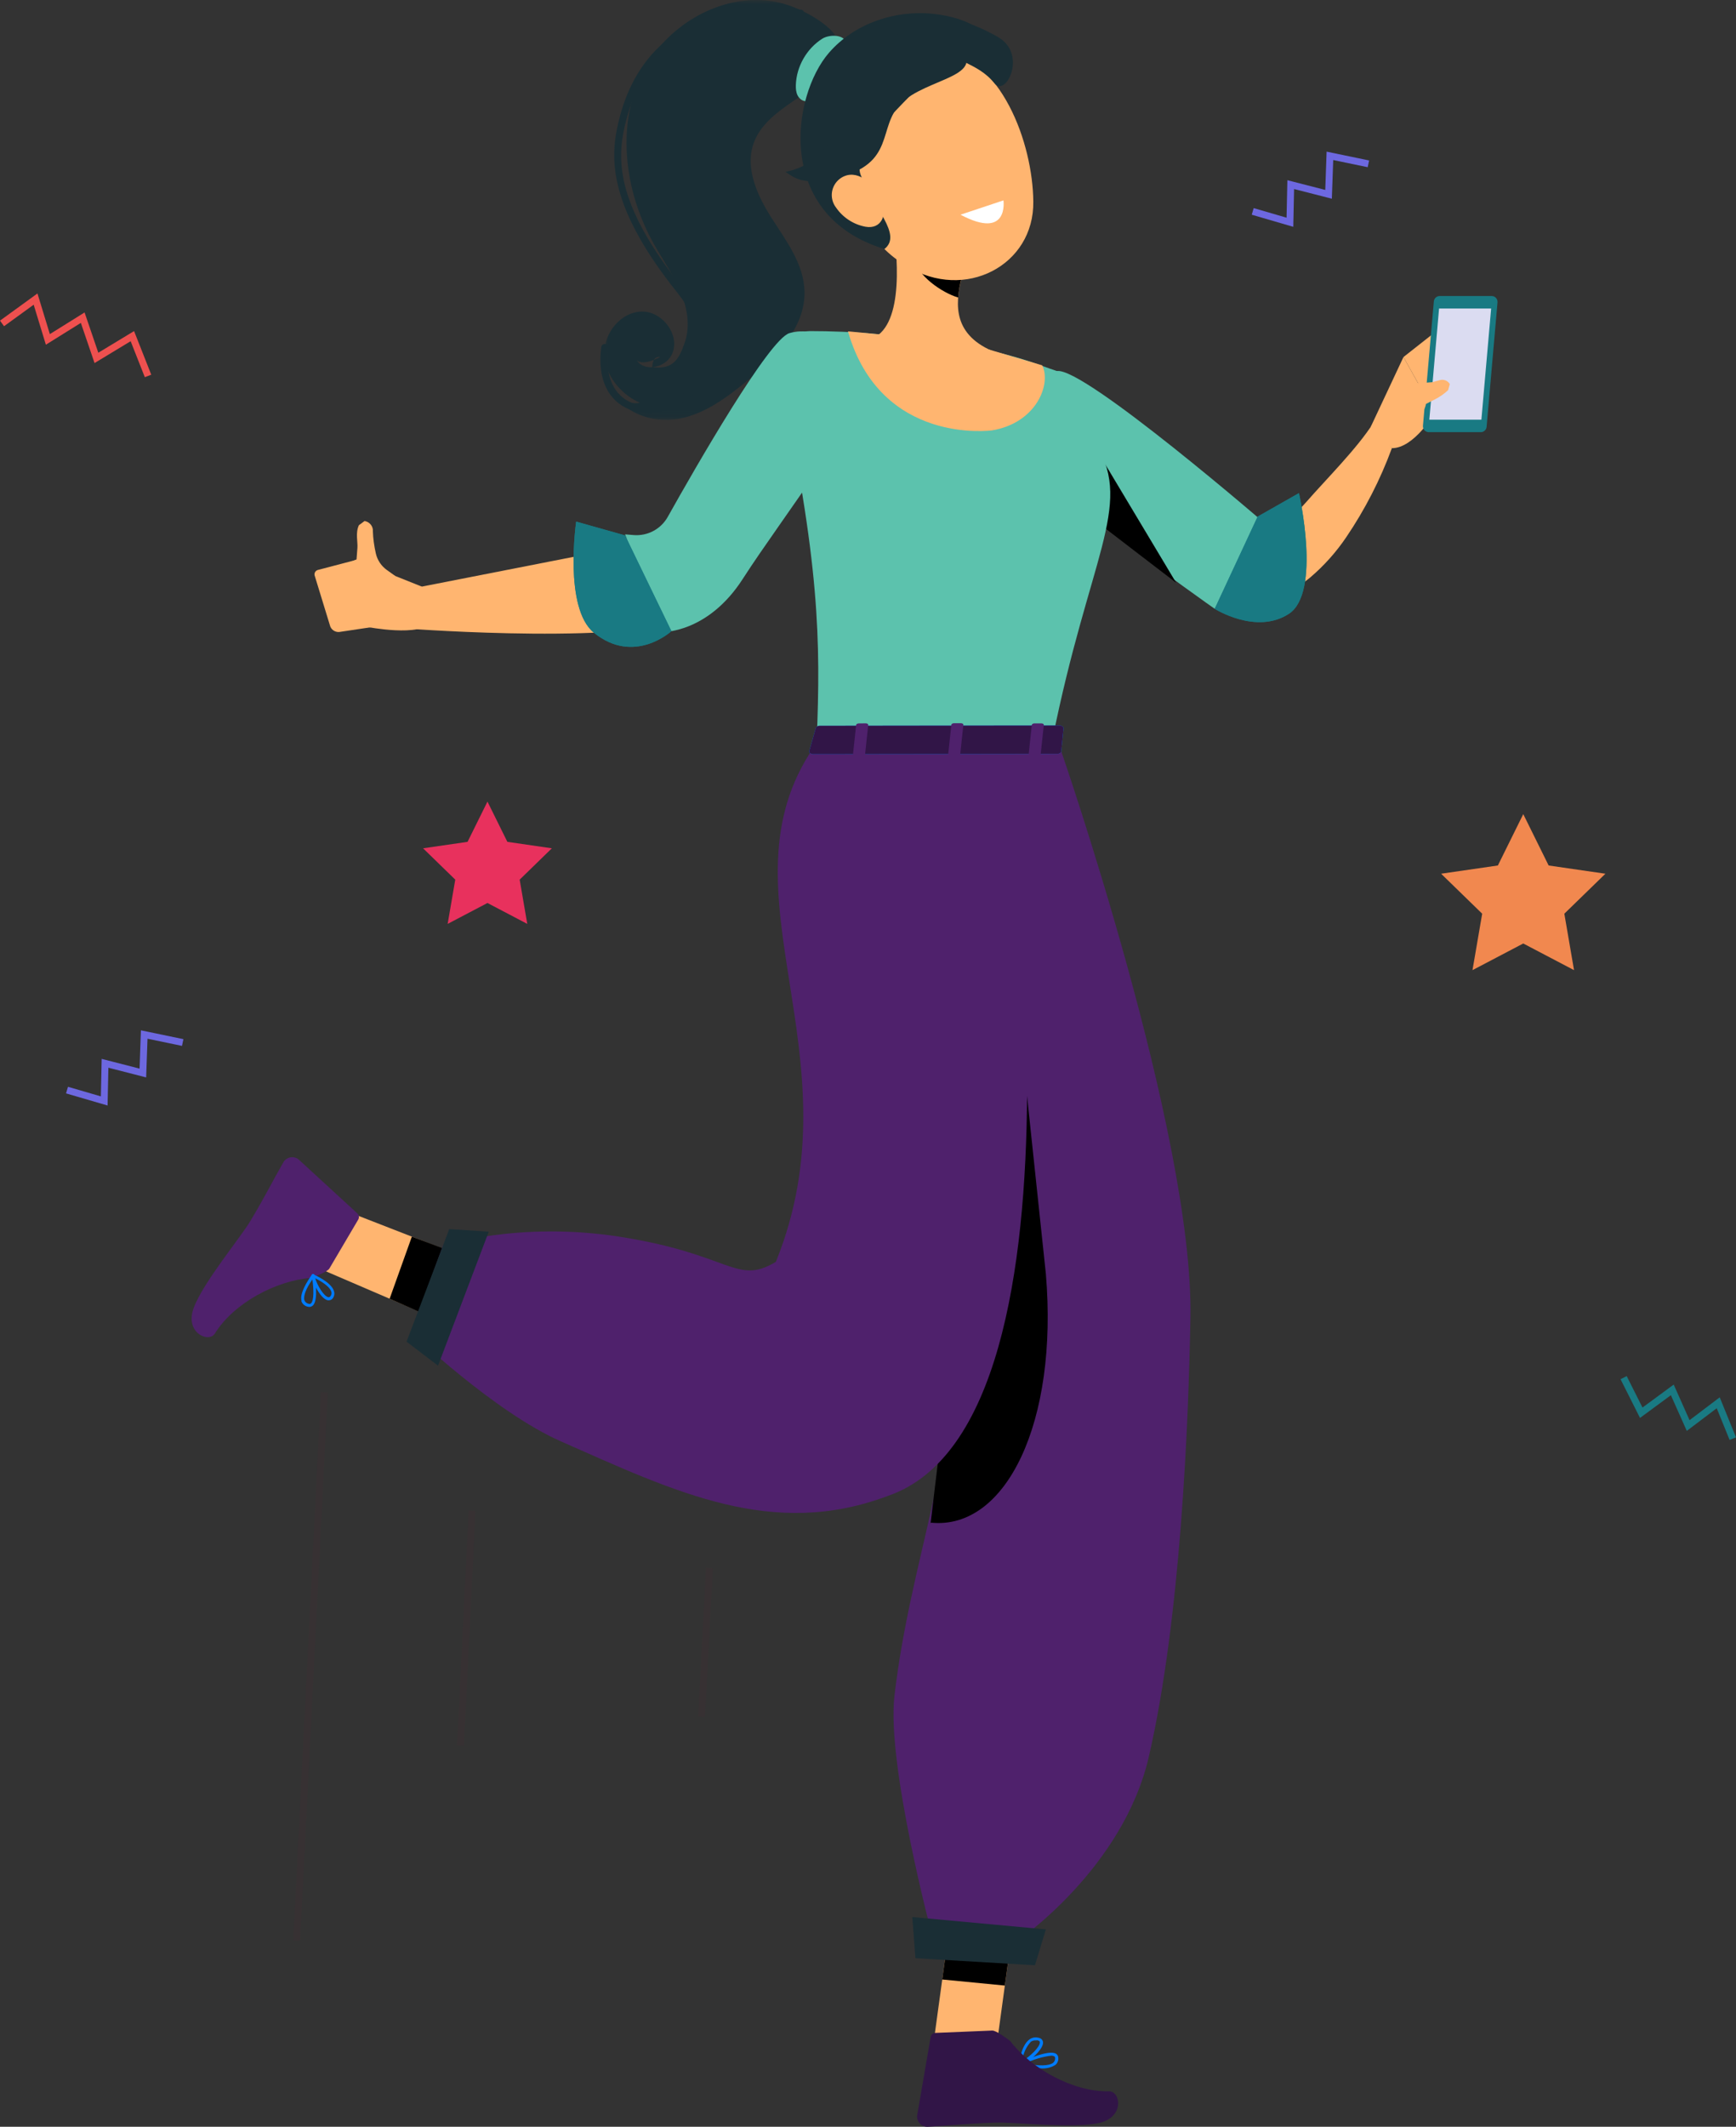<?xml version="1.0" encoding="UTF-8"?>
<svg width="227px" height="278px" viewBox="0 0 227 278" version="1.1" xmlns="http://www.w3.org/2000/svg" xmlns:xlink="http://www.w3.org/1999/xlink">
    <rect x="0" y="0" width="227" height="278" fill="#333333" stroke="none"/>
    <title>BC480CDE-C920-4BA9-8E8C-1DA0131075C7@1.5x</title>
    <defs>
        <polygon id="path-1" points="0 0 30.789 0 30.789 54.895 0 54.895"></polygon>
    </defs>
    <g id="Design" stroke="none" stroke-width="1" fill="none" fill-rule="evenodd">
        <g id="05.8_VirtualLearn_Login_ForgotPassword_NewPassword_success" transform="translate(-74, -203)">
            <g id="img_PasswordChange_sucess_illustration" transform="translate(74, 203)">
                <g id="Group-116" transform="translate(25.059, 0)">
                    <path d="M121.839,57.431 L122.159,57.809 L122.582,58.295 C122.887,58.617 123.181,58.958 123.513,59.272 C124.148,59.937 124.84,60.577 125.54,61.236 C126.942,62.525 128.412,63.738 129.944,64.871 C131.501,66.024 133.138,67.089 134.785,68.136 C135.68,68.632 136.462,69.157 137.33,69.633 L139.334,70.738 C139.624,70.867 139.951,70.886 140.254,70.793 C140.897,70.601 144.608,66.936 145.788,65.579 C148.403,62.584 152.374,58.65 154.509,55.296 L156.944,58.584 C155.435,62.689 153.432,66.596 150.978,70.218 C149.656,72.173 148.075,73.941 146.278,75.473 C145.195,76.384 143.972,77.115 142.657,77.638 C140.994,78.303 139.166,78.44 137.423,78.03 C136.97,77.921 136.528,77.775 136.1,77.592 L135.271,77.229 L133.778,76.551 C132.77,76.104 131.803,75.577 130.825,75.086 C128.87,74.045 126.973,72.899 125.144,71.651 C123.299,70.387 121.53,69.017 119.844,67.548 C118.965,66.786 118.179,66.011 117.379,65.171 C116.979,64.76 116.58,64.322 116.19,63.874 L115.613,63.176 C115.407,62.915 115.252,62.721 114.961,62.326 L121.839,57.431 Z" id="Fill-1" fill="#FFB570"></path>
                    <path d="M154.175,55.803 L158.457,46.672 L162.542,53.977 C162.542,53.977 159.86,58.59 156.944,58.584 L154.175,55.803 Z" id="Fill-3" fill="#FFB570"></path>
                    <polygon id="Fill-5" fill="#FFB570" points="163.274 42.881 167.593 48.42 162.542 53.968 158.457 46.672"></polygon>
                    <path d="M161.772,56.492 L168.565,56.492 C168.963,56.492 169.296,56.188 169.33,55.792 L170.756,39.528 C170.795,39.079 170.441,38.694 169.991,38.694 L163.197,38.694 C162.799,38.694 162.467,38.998 162.432,39.394 L161.006,55.658 C160.967,56.106 161.321,56.492 161.772,56.492" id="Fill-7" fill="#197A83"></path>
                    <polygon id="Fill-9" fill="#DBDCF1" points="161.84 54.861 168.648 54.861 169.922 40.325 163.114 40.325"></polygon>
                    <path d="M161.401,52.803 L161.401,52.803 L162.611,52.183 C163.223,51.869 163.79,51.473 164.294,51.006 L164.517,50.201 C164.253,49.76 163.727,49.549 163.231,49.684 L162.226,49.957 L157.242,50.335 L157.118,52.43 L158.573,54.683 L159.079,54.703 C160.223,54.747 161.22,53.932 161.401,52.803" id="Fill-11" fill="#FFB570"></path>
                    <path d="M113.159,48.507 C116.615,47.881 141.01,68.994 141.01,68.994 L133.778,79.578 C133.778,79.578 107.101,61.041 107.921,56.562 C108.771,51.9 108.115,49.426 113.159,48.507" id="Fill-13" fill="#5CC2AD"></path>
                    <path d="M116.233,55.296 L115.968,66.379 C118.742,68.525 128.736,76.175 128.736,76.175 L116.233,55.296 Z" id="Fill-15" fill="#000000"></path>
                    <polygon id="Fill-17" fill="#FFB570" points="96.895 267.911 105.079 268.718 107.671 249.783 99.487 248.976"></polygon>
                    <polygon id="Fill-19" fill="#FFB570" points="16.352 156.805 14.254 164.759 31.958 172.374 35.624 164.304"></polygon>
                    <path d="M112.42,268.706 C112.546,268.7 112.671,268.728 112.782,268.787 C112.861,268.83 112.911,268.912 112.912,269.001 C112.934,269.235 112.843,269.466 112.667,269.622 C112.157,270.052 110.797,270.087 108.979,269.733 C110.067,269.194 111.24,268.844 112.447,268.7 L112.42,268.706 Z M110.931,270.357 C111.635,270.441 112.346,270.285 112.949,269.912 C113.22,269.68 113.36,269.33 113.323,268.975 C113.319,268.756 113.2,268.555 113.011,268.446 C112.018,267.858 108.677,269.438 108.303,269.616 C108.23,269.655 108.187,269.733 108.191,269.815 C108.204,269.895 108.265,269.96 108.345,269.975 C109.194,270.181 110.059,270.309 110.931,270.357 L110.931,270.357 Z" id="Fill-21" fill="#007CFF"></path>
                    <path d="M110.422,266.718 L110.538,266.689 C110.894,266.743 110.909,266.881 110.911,266.928 C110.996,267.495 109.633,268.849 108.61,269.398 C108.707,268.463 109.101,267.585 109.733,266.889 C109.938,266.745 110.19,266.682 110.44,266.713 L110.422,266.718 Z M108.388,269.993 L108.46,269.976 C109.46,269.566 111.454,267.846 111.325,266.911 C111.272,266.696 111.154,266.412 110.612,266.338 C110.223,266.269 109.823,266.369 109.511,266.612 C108.452,267.435 108.198,269.652 108.183,269.741 C108.167,269.808 108.184,269.877 108.229,269.929 C108.269,269.974 108.328,269.998 108.388,269.993 L108.388,269.993 Z" id="Fill-23" fill="#007CFF"></path>
                    <path d="M104.674,265.423 L97.261,265.73 C96.93,265.733 96.654,265.987 96.625,266.317 L94.856,276.59 C94.815,277.326 95.379,277.957 96.117,277.998 C96.167,278.001 96.218,278.001 96.27,277.998 C99.487,277.832 101.036,277.593 105.113,277.455 C107.611,277.371 115.298,278.274 118.67,277.499 C122.043,276.724 121.447,273.349 119.974,273.37 C115.231,273.462 109.763,270.379 107.019,266.773 C106.611,266.465 105.184,265.392 104.674,265.423" id="Fill-25" fill="#311547"></path>
                    <path d="M18.016,165.806 L21.778,159.425 C21.955,159.145 21.891,158.777 21.629,158.573 L13.942,151.517 C13.344,151.083 12.508,151.214 12.073,151.81 C12.043,151.852 12.015,151.894 11.99,151.939 C10.385,154.727 9.745,156.155 7.65,159.649 C6.366,161.789 1.436,167.744 0.259,170.992 C-0.917,174.24 2.246,175.571 3.028,174.324 C5.523,170.298 11.084,167.385 15.608,167.04 C16.088,166.866 17.765,166.251 18.016,165.806" id="Fill-27" fill="#4F216C"></path>
                    <polygon id="Fill-29" fill="#000000" points="107.671 249.783 106.335 259.543 98.15 258.746 99.477 248.985"></polygon>
                    <polygon id="Fill-31" fill="#000000" points="41.063 166.269 37.283 174.786 25.89 169.764 28.796 161.648"></polygon>
                    <path d="M118.381,58.263 C123.058,66.192 117.341,72.891 112.569,96.603 L81.74,96.685 C82.24,83.906 82.188,73.575 76.722,48.438 C76.216,46.149 77.664,43.885 79.957,43.379 C80.254,43.313 80.558,43.28 80.863,43.279 C83.413,43.282 86.613,43.37 89.864,43.7 C95,44.117 100.1,44.886 105.129,46.004 C109.411,47.032 110.45,47.6 113.159,48.507 C114.739,49.046 116.65,53.352 118.381,58.263" id="Fill-33" fill="#5CC2AD"></path>
                    <path d="M113.709,98.204 C113.709,98.204 131.019,148.16 130.601,172.18 C130.364,185.942 129.325,211.584 125.164,229.621 C121.769,244.338 107.938,253.737 107.938,253.737 L96.844,253.081 C96.844,253.081 90.858,230.622 91.899,221.684 C93.97,203.894 100.12,190.525 99.38,174.189 C98.196,147.434 90.267,97.775 90.267,97.775 L113.709,98.204 Z" id="Fill-35" fill="#4F216C"></path>
                    <polygon id="Fill-37" fill="#1A2E35" points="94.642 255.964 110.272 256.888 111.7 252.198 94.232 250.586"></polygon>
                    <path d="M96.621,199.125 C96.64,199.102 96.655,199.032 96.707,199.038 C106.529,199.997 113.329,185.849 111.7,166.529 L106.486,117.285 L96.621,199.125 Z" id="Fill-39" fill="#000000"></path>
                    <path d="M105.945,97.784 C105.945,97.784 119.701,185.629 91.091,195.518 C75.996,201.226 63.293,195.037 48.253,188.393 C39.558,184.551 28.693,174.161 28.693,174.161 L32.869,162.81 C32.869,162.81 42.743,159.61 55.896,161.648 C70.563,163.919 71.179,168.059 76.392,164.942 C87.346,137.907 68.495,116.544 81.308,97.74 L105.945,97.784 Z" id="Fill-41" fill="#4F216C"></path>
                    <polygon id="Fill-43" fill="#1A2E35" points="33.685 160.66 28.103 175.374 32.218 178.513 38.85 161"></polygon>
                    <path d="M31.383,81.279 C29.988,83.335 22.926,81.945 22.926,81.945 L21.427,73.209 L30.099,76.678 L31.383,81.279 Z" id="Fill-45" fill="#FFB570"></path>
                    <path d="M23.162,72.753 L24.517,81.83 L19.3,82.61 C18.722,82.659 18.197,82.273 18.071,81.708 L16.078,75.207 C16.009,74.894 16.199,74.582 16.51,74.5 L23.162,72.753 Z" id="Fill-47" fill="#FFB570"></path>
                    <path d="M20.839,76.874 L23.815,77.399 L26.621,75.287 L25.535,74.513 C24.8,73.989 24.282,73.215 24.083,72.335 C23.869,71.387 23.727,70.366 23.703,69.527 L23.695,69.212 C23.621,68.642 23.176,68.191 22.607,68.107 L21.87,68.653 C21.403,69.658 21.736,70.821 21.678,71.604 L21.561,73.127 L20.369,73.642 L20.839,76.874 Z" id="Fill-49" fill="#FFB570"></path>
                    <path d="M78.211,46.708 L60.763,70.668 L28.693,76.954 L28.693,82.203 C28.693,82.203 58.816,84.433 65.573,80.496 C72.331,76.558 83.7,52.729 83.7,52.729 L78.211,46.708 Z" id="Fill-51" fill="#FFB570"></path>
                    <g id="Group-55" transform="translate(53.965, 0)">
                        <mask id="mask-2" fill="white">
                            <use xlink:href="#path-1"></use>
                        </mask>
                        <g id="Clip-54"></g>
                        <path d="M24.04,0.673 C16.721,-1.78 8.225,2.758 4.872,9.7 C1.52,16.642 2.698,25.157 6.468,31.882 C7.605,33.91 8.964,35.822 9.889,37.955 C10.814,40.088 11.277,42.539 10.526,44.739 C9.774,46.939 8.997,48.349 6.266,47.993 C6.266,47.993 6.232,46.484 7.308,46.667 C7.308,46.667 5.1,47.893 4.232,47.091 C5.231,48.642 7.912,48.074 8.773,46.443 C10.062,44 7.694,40.697 4.928,40.727 C2.161,40.758 -0.087,43.546 0.003,46.305 C0.092,49.064 2.125,51.519 4.649,52.648 C3.154,52.942 1.511,52.066 0.925,50.661 C2.179,53.94 6.278,55.389 9.734,54.746 C13.19,54.104 16.119,51.887 18.827,49.649 C22.479,46.632 26.289,42.817 26.175,38.087 C26.09,34.564 23.821,31.534 21.914,28.568 C20.008,25.601 18.334,21.967 19.546,18.657 C20.573,15.849 23.354,14.156 25.813,12.45 C27.583,11.222 31.178,8.486 30.755,5.904 C30.357,3.484 26.113,1.368 24.04,0.673" id="Fill-53" fill="#1A2E35" mask="url(#mask-2)"></path>
                    </g>
                    <path d="M61.506,82.614 L56.676,69.849 L57.783,69.94 C59.612,70.091 61.357,69.167 62.253,67.569 C65.926,61.015 75.47,44.377 78.156,43.55 C81.983,42.417 85.921,45.473 87.406,49.984 C88.498,53.309 77.281,67.554 72.074,75.658 C67.464,82.832 61.506,82.614 61.506,82.614" id="Fill-56" fill="#5CC2AD"></path>
                    <path d="M15.786,167.225 C15.956,168.406 16.027,170.005 15.598,170.377 C15.515,170.446 15.401,170.464 15.3,170.424 C15.049,170.376 14.84,170.204 14.745,169.967 C14.58,169.468 14.927,168.456 15.784,167.253 L15.786,167.225 Z M14.364,170 C14.364,170 14.36,170.064 14.358,170.101 C14.493,170.462 14.806,170.728 15.185,170.804 C15.414,170.878 15.664,170.822 15.841,170.658 C16.621,169.958 16.123,166.987 16.076,166.689 C16.066,166.61 16.006,166.547 15.928,166.532 C15.854,166.518 15.778,166.545 15.73,166.604 C15.114,167.49 14.115,169.063 14.364,170 L14.364,170 Z" id="Fill-58" fill="#007CFF"></path>
                    <path d="M18.274,168.875 C18.319,169.04 18.292,169.216 18.2,169.359 C18.076,169.574 17.956,169.576 17.864,169.561 C17.298,169.444 16.438,168.057 16.163,167.09 C16.872,167.446 18.024,168.123 18.25,168.818 C18.254,168.839 18.262,168.858 18.274,168.875 M15.766,167.076 C16.013,168.068 16.947,169.765 17.776,169.961 C18.089,170.023 18.404,169.863 18.538,169.573 C18.684,169.307 18.703,168.991 18.589,168.709 C18.213,167.571 16.033,166.631 15.943,166.589 C15.886,166.549 15.811,166.545 15.75,166.577 C15.698,166.622 15.67,166.689 15.675,166.757 C15.699,166.866 15.729,166.972 15.766,167.076" id="Fill-60" fill="#007CFF"></path>
                    <path d="M81.626,95.123 L80.774,98.116 C80.659,98.349 80.931,98.586 81.319,98.581 L113.135,98.538 C113.439,98.556 113.689,98.387 113.709,98.203 L114.007,95.206 C114.019,95.004 113.762,94.822 113.429,94.83 L82.168,94.869 C81.955,94.851 81.748,94.948 81.626,95.123" id="Fill-62" fill="#007CFF"></path>
                    <path d="M81.626,95.123 L80.774,98.116 C80.659,98.349 80.931,98.586 81.319,98.581 L113.135,98.538 C113.439,98.556 113.689,98.387 113.709,98.203 L114.007,95.206 C114.019,95.004 113.762,94.822 113.429,94.83 L82.168,94.869 C81.955,94.851 81.748,94.948 81.626,95.123" id="Fill-64" fill="#311547"></path>
                    <path d="M87.7,98.858 L86.776,98.859 C86.601,98.849 86.458,98.767 86.474,98.657 L86.89,94.762 C86.896,94.652 87.059,94.56 87.244,94.562 L88.169,94.552 C88.343,94.562 88.486,94.645 88.47,94.764 L88.055,98.649 C88.039,98.758 87.876,98.86 87.7,98.858" id="Fill-66" fill="#4F216C"></path>
                    <path d="M110.67,98.854 L109.746,98.855 C109.572,98.845 109.429,98.762 109.444,98.652 L109.86,94.767 C109.867,94.648 110.029,94.556 110.205,94.557 L111.129,94.557 C111.304,94.567 111.447,94.649 111.431,94.759 L111.015,98.644 C111.008,98.763 110.855,98.856 110.67,98.854" id="Fill-68" fill="#4F216C"></path>
                    <path d="M100.151,98.833 L99.227,98.834 C99.052,98.824 98.909,98.741 98.925,98.632 L99.34,94.747 C99.347,94.627 99.51,94.535 99.685,94.536 L100.609,94.536 C100.784,94.546 100.927,94.628 100.911,94.738 L100.496,98.623 C100.489,98.743 100.336,98.835 100.151,98.833" id="Fill-70" fill="#4F216C"></path>
                    <path d="M91.302,26.947 C92.28,31.957 93.239,41.014 89.834,43.745 C89.834,43.745 91.192,48.888 100.313,50.257 C110.386,51.774 105.099,46.049 105.099,46.049 C99.619,43.881 99.753,39.924 100.698,36.282 L91.302,26.947 Z" id="Fill-72" fill="#FFB570"></path>
                    <path d="M89.864,43.7 C94.998,44.104 99.293,44.583 104.318,45.707 L111.218,47.753 C112.448,50.223 110.438,55.296 104.659,56.258 C104.659,56.258 90.113,58.263 85.823,43.314 L89.864,43.7 Z" id="Fill-74" fill="#FFB570"></path>
                    <path d="M95.132,30.761 L100.689,36.281 C100.455,37.135 100.301,38.009 100.23,38.891 C98.132,38.278 94.758,35.967 94.529,33.759 C94.522,32.729 94.727,31.709 95.132,30.761" id="Fill-76" fill="#000000"></path>
                    <path d="M85.146,20.608 C87.613,28.399 88.485,31.751 93.542,34.817 C101.094,39.422 110.179,34.703 110.056,26.341 C109.986,18.812 105.973,7.344 97.398,6.118 C91.302,5.208 85.622,9.404 84.712,15.488 C84.454,17.205 84.603,18.959 85.146,20.608" id="Fill-78" fill="#FFB570"></path>
                    <path d="M100.537,28.065 L106.153,26.194 C106.153,26.194 106.901,31.433 100.537,28.065" id="Fill-69" fill="#FFFFFF" transform="translate(103.358, 27.694) rotate(-360) translate(-103.358, -27.694) "></path>
                    <path d="M82.463,5.059 C80.423,6.352 79.088,8.687 79.007,11.096 C78.992,11.555 79.023,12.029 79.221,12.442 C79.42,12.856 79.816,13.2 80.275,13.225 C80.979,13.263 81.496,12.603 81.882,12.015 C82.477,11.107 83.071,10.2 83.665,9.291 C84.248,8.402 85.217,7.368 85.533,6.351 C86.11,4.501 83.554,4.367 82.463,5.059" id="Fill-84" fill="#5CC2AD"></path>
                    <path d="M83.339,6.895 C78.436,12.544 76.248,28.186 90.593,32.546 C92.99,30.654 89.118,27.204 87.474,22.838 C86.399,19.982 91.864,14.651 93.999,12.467 C96.133,10.283 98.09,7.119 101.104,7.626 C101.893,7.758 102.733,8.019 103.462,7.69 C105.849,6.61 104.691,5.185 103.49,4.187 C101.724,2.719 99.241,2.055 96.99,1.811 C91.995,1.271 86.664,3.064 83.339,6.895" id="Fill-86" fill="#1A2E35"></path>
                    <path d="M99.269,5.002 C105.027,9.796 97.397,9.917 93.392,12.954 C89.523,15.869 92.236,20.65 85.699,22.864 C80.358,24.423 79.125,23.487 77.646,22.455 C77.646,22.455 83.7,21.695 84.589,14.908 C85.046,11.419 92.679,-0.561 99.269,5.002" id="Fill-88" fill="#1A2E35"></path>
                    <path d="M84.276,27.152 C85.177,28.452 86.555,29.345 88.111,29.638 C90.178,30 90.973,28.111 90.26,26.27 C89.591,24.617 87.716,22.432 85.72,22.904 C84.285,23.272 83.419,24.731 83.788,26.164 C83.88,26.524 84.047,26.86 84.276,27.152" id="Fill-90" fill="#FFB570"></path>
                    <path d="M98.276,5.487 C99.392,8.319 102.611,7.947 104.994,10.91 C106.457,12.721 109.334,7.072 105.419,4.831 C101.506,2.589 96.525,1.05 98.276,5.487" id="Fill-92" fill="#1A2E35"></path>
                    <path d="M144.791,64.457 L139.395,67.523 L133.778,79.579 C133.778,79.579 139.202,83.024 143.476,80.235 C147.749,77.446 144.791,64.457 144.791,64.457" id="Fill-98" fill="#197A83"></path>
                    <path d="M144.791,64.457 L139.395,67.523 L133.778,79.579 C133.778,79.579 139.202,83.024 143.476,80.235 C147.749,77.446 144.791,64.457 144.791,64.457" id="Fill-100" fill="#197A83"></path>
                    <path d="M50.281,68.183 L56.674,69.987 L62.734,82.501 C62.734,82.501 57.859,86.995 52.593,82.699 C48.639,79.474 50.281,68.183 50.281,68.183" id="Fill-102" fill="#197A83"></path>
                    <path d="M50.281,68.183 L56.674,69.987 L62.734,82.501 C62.734,82.501 57.859,86.995 52.593,82.699 C48.639,79.474 50.281,68.183 50.281,68.183" id="Fill-104" fill="#197A83"></path>
                    <path d="M59.756,53.988 C58.877,53.988 58.013,53.834 57.217,53.509 C54.36,52.344 53.028,49.374 53.566,45.36 C53.6,45.107 53.835,44.93 54.084,44.964 C54.336,44.998 54.514,45.229 54.479,45.482 C54.003,49.047 55.127,51.663 57.566,52.657 C60.203,53.733 63.709,52.657 65.546,50.209 C67.856,47.131 67.109,42.769 63.494,38.242 C54.051,26.413 54.683,20.123 56.016,15.156 C57.954,7.938 63.63,-0.332 79.675,1.259 C79.928,1.284 80.113,1.509 80.087,1.762 C80.062,2.015 79.848,2.195 79.583,2.175 C64.194,0.645 58.752,8.522 56.907,15.394 C55.573,20.362 55.039,26.174 64.215,37.668 C69.749,44.6 67.506,49.134 66.284,50.761 C64.757,52.796 62.198,53.987 59.756,53.988" id="Fill-114" fill="#1A2E35"></path>
                </g>
                <polygon id="Fill-117" fill="#373133" points="39.246 253.709 42.862 182.017 41.962 181.972 38.346 253.664"></polygon>
                <polygon id="Fill-118" fill="#373133" points="60.667 228.176 62.179 197.499 61.279 197.455 59.767 228.132"></polygon>
                <polygon id="Fill-119" fill="#373133" points="92.189 224.419 93.215 204.972 92.314 204.925 91.288 224.372"></polygon>
                <polygon id="Fill-120" fill="#EE504F" points="0 41.914 0.53 42.641 4.403 39.83 5.999 45.059 10.572 42.207 12.363 47.457 17.084 44.601 18.938 49.305 19.777 48.976 17.531 43.278 12.855 46.107 11.058 40.842 6.519 43.674 4.897 38.359"></polygon>
                <polygon id="Fill-121" fill="#197A83" points="211.902 180.281 214.447 185.343 218.486 182.373 220.565 187.039 224.479 184.077 226.165 188.221 227 187.882 224.871 182.651 220.926 185.637 218.854 180.985 214.773 183.986 212.708 179.878"></polygon>
                <polygon id="Fill-122" fill="#6D68E0" points="14.067 144.506 8.637 142.923 8.89 142.06 13.19 143.313 13.295 138.412 18.25 139.683 18.426 134.679 23.982 135.832 23.798 136.713 19.289 135.777 19.111 140.833 14.172 139.566"></polygon>
                <polygon id="Fill-123" fill="#6D68E0" points="169.109 29.649 163.679 28.066 163.932 27.203 168.232 28.456 168.337 23.555 173.292 24.827 173.468 19.822 179.024 20.975 178.84 21.856 174.331 20.92 174.153 25.976 169.214 24.709"></polygon>
                <polygon id="Fill-124" fill="#E8315D" points="63.741 104.779 66.343 110.042 72.162 110.885 67.952 114.982 68.946 120.766 63.741 118.035 58.536 120.766 59.53 114.982 55.32 110.885 61.138 110.042"></polygon>
                <polygon id="Fill-125" fill="#F1884F" points="199.182 106.419 202.501 113.132 209.924 114.208 204.553 119.433 205.821 126.811 199.182 123.328 192.543 126.811 193.811 119.433 188.44 114.208 195.862 113.132"></polygon>
            </g>
        </g>
    </g>
</svg>